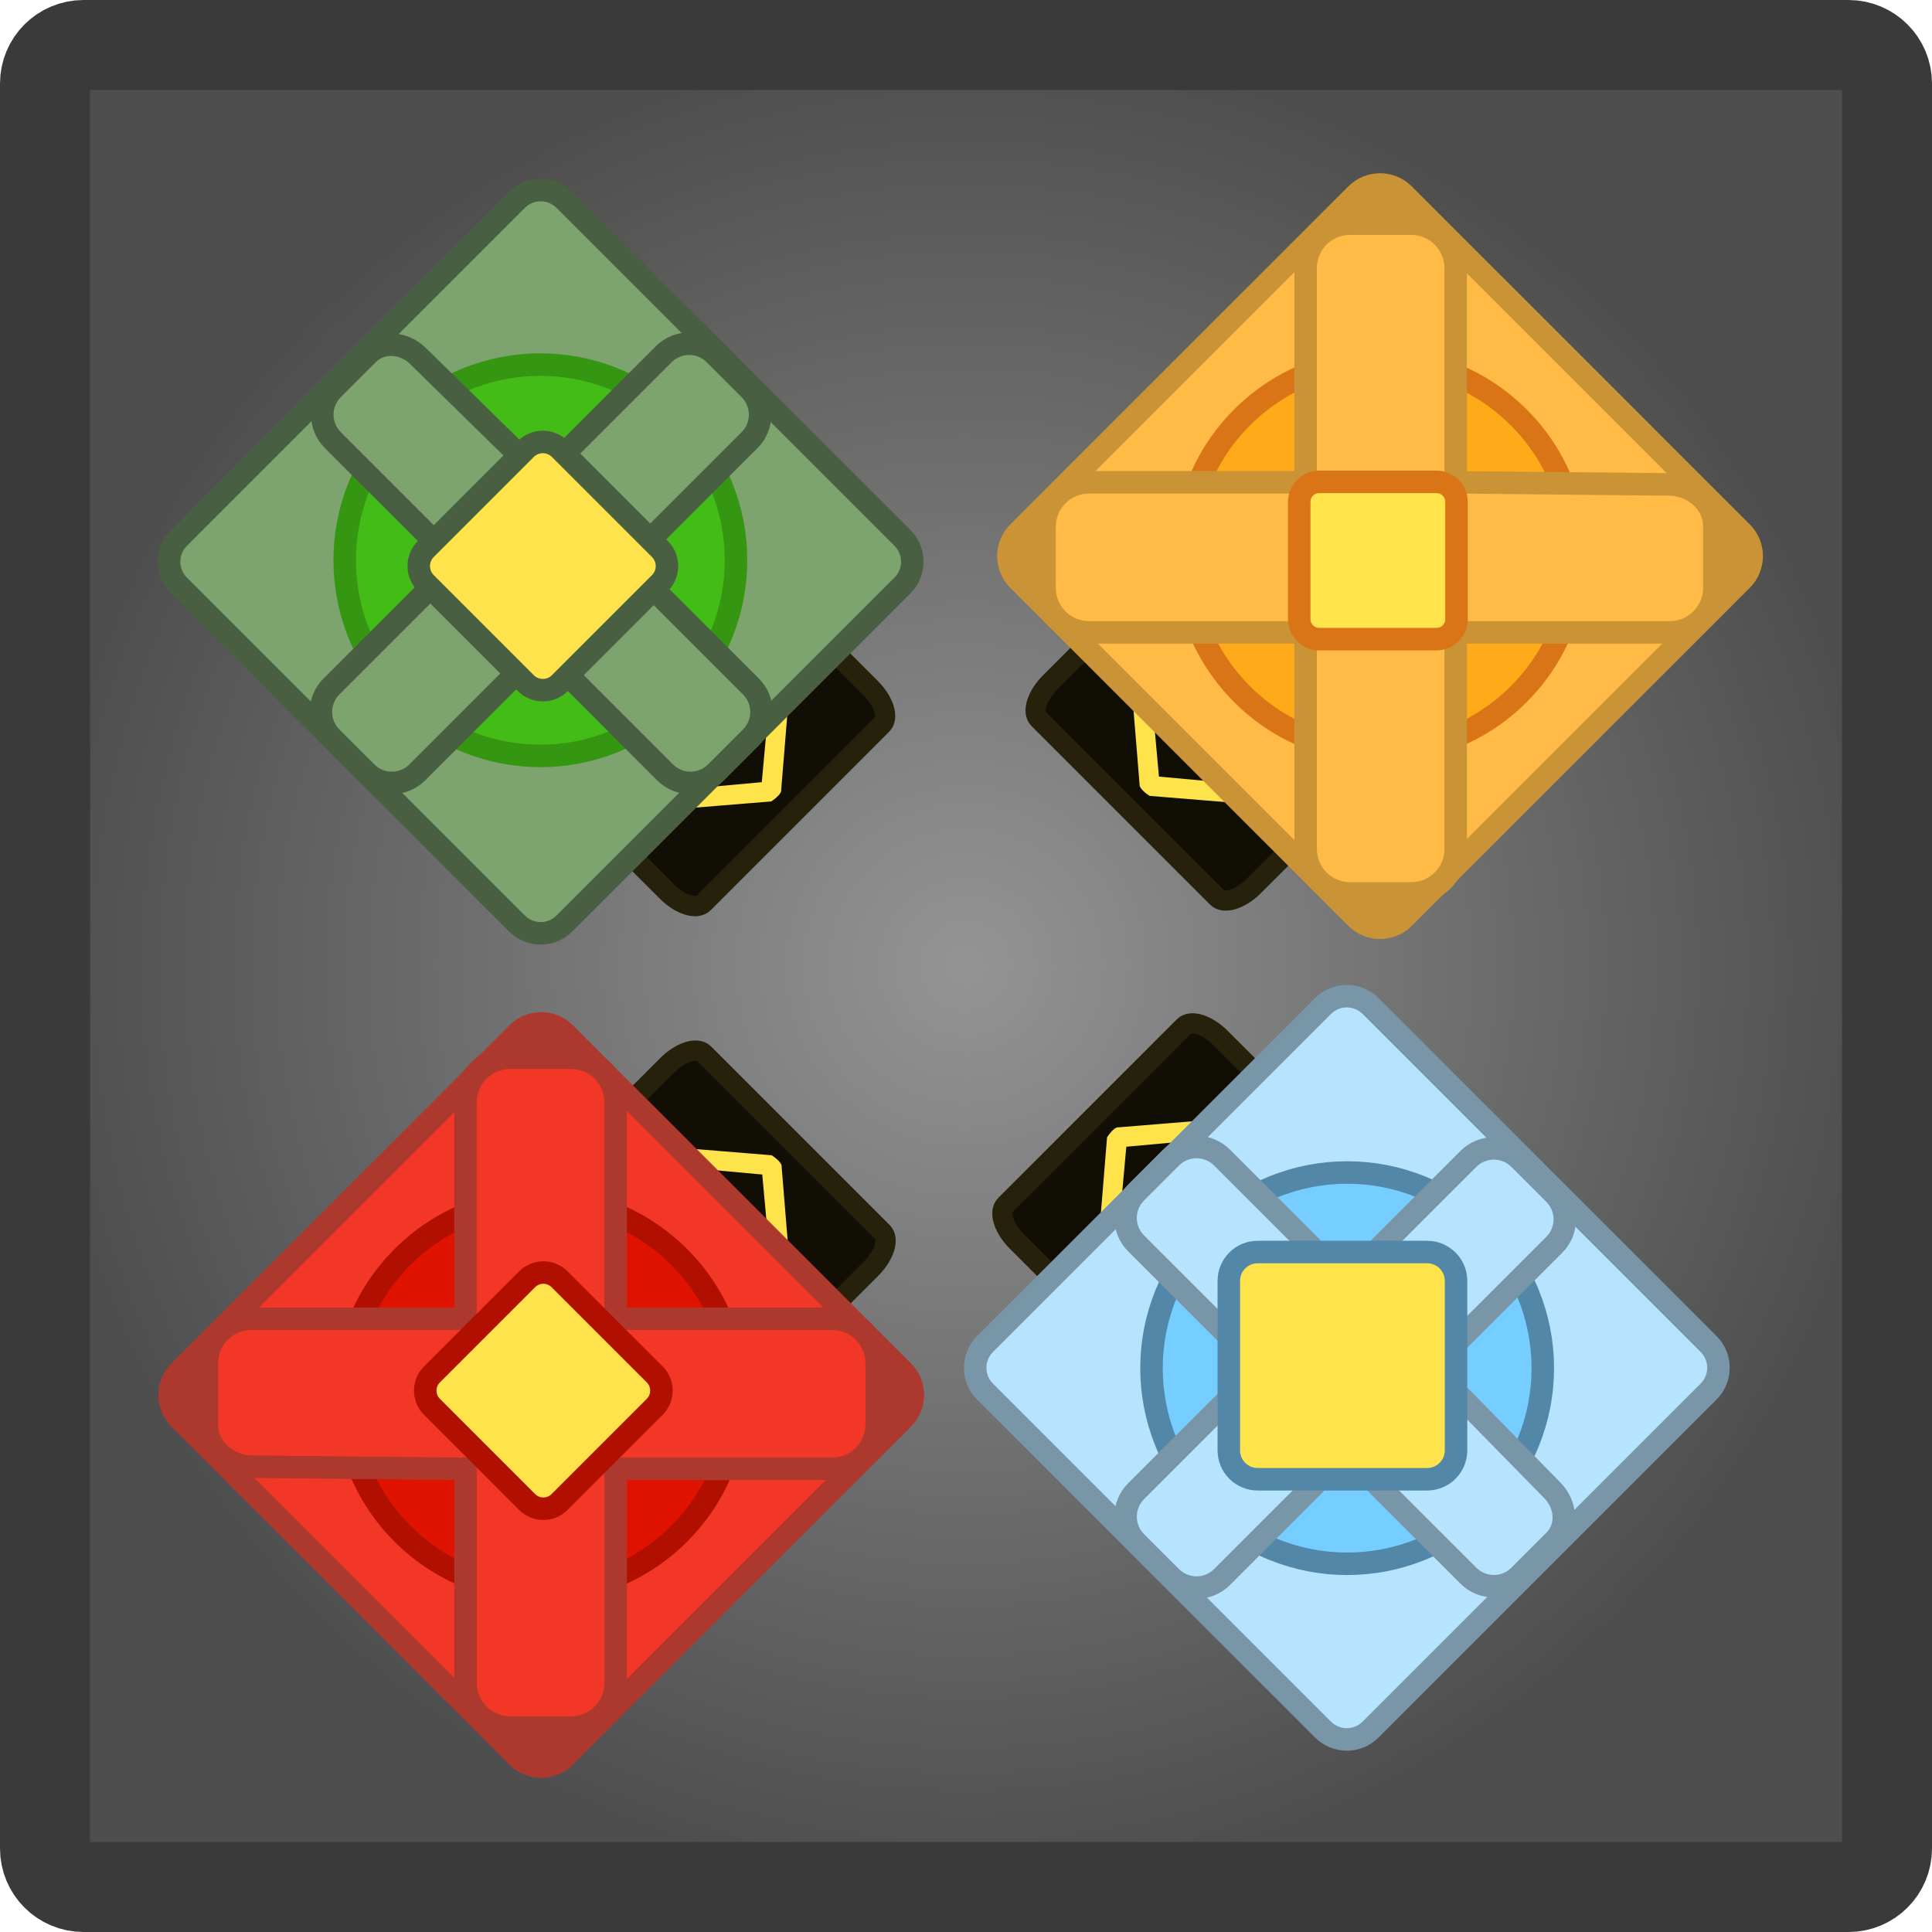 <svg version="1.1" xmlns="http://www.w3.org/2000/svg" xmlns:xlink="http://www.w3.org/1999/xlink" width="214.653" height="214.653" viewBox="0,0,214.653,214.653"><defs><radialGradient cx="240" cy="180" r="102.327" gradientUnits="userSpaceOnUse" id="color-1"><stop offset="0" stop-color="#949494"/><stop offset="1" stop-color="#4e4e4e"/></radialGradient></defs><g transform="translate(-132.673,-72.673)"><g data-paper-data="{&quot;isPaintingLayer&quot;:true}" fill-rule="nonzero" stroke-miterlimit="10" stroke-dasharray="" stroke-dashoffset="0" style="mix-blend-mode: normal"><path d="M141.951,282.327c-2.363,0 -4.278,-1.915 -4.278,-4.278v-196.098c0,-2.363 1.915,-4.278 4.278,-4.278h196.098c2.363,0 4.278,1.915 4.278,4.278v196.098c0,2.363 -1.915,4.278 -4.278,4.278z" fill="url(#color-1)" stroke="#3a3a3a" stroke-width="10" stroke-linecap="butt" stroke-linejoin="miter"/><path d="" fill="none" stroke="#ffe34b" stroke-width="2.25" stroke-linecap="round" stroke-linejoin="miter"/><path d="" fill="none" stroke="#ffe34b" stroke-width="2.25" stroke-linecap="round" stroke-linejoin="miter"/><path d="" fill="none" stroke="#ffe34b" stroke-width="2.25" stroke-linecap="round" stroke-linejoin="miter"/><path d="" fill="none" stroke="#ffe34b" stroke-width="2.25" stroke-linecap="round" stroke-linejoin="miter"/><path d="" fill="none" stroke="#ffe34b" stroke-width="2.25" stroke-linecap="round" stroke-linejoin="miter"/><g fill="none" stroke="#ffe34b" stroke-width="2.25" stroke-linecap="round" stroke-linejoin="miter"><path d=""/><path d=""/></g><path d="" fill="none" stroke="#ffe34b" stroke-width="2.25" stroke-linecap="round" stroke-linejoin="miter"/><path d="" fill="none" stroke="#ffe34b" stroke-width="2.25" stroke-linecap="round" stroke-linejoin="miter"/><path d="" fill="none" stroke="#ffe34b" stroke-width="2.25" stroke-linecap="round" stroke-linejoin="miter"/><path d="" fill="none" stroke="#ffe34b" stroke-width="2.25" stroke-linecap="round" stroke-linejoin="miter"/><path d="" fill="none" stroke="#ffe34b" stroke-width="2.25" stroke-linecap="round" stroke-linejoin="miter"/><g fill="none" stroke="#ffe34b" stroke-width="2.25" stroke-linecap="round" stroke-linejoin="miter"><path d=""/><path d=""/></g><path d="M245.653,210.603c-1.469,-1.469 -2.037,-3.284 -1.268,-4.053l19.831,-19.831c0.769,-0.769 2.583,-0.201 4.053,1.268l37.886,37.886c1.469,1.469 2.037,3.284 1.268,4.053l-19.831,19.831c-0.769,0.769 -2.584,0.201 -4.053,-1.268z" fill="#100e05" stroke="#25210b" stroke-width="2.25" stroke-linecap="butt" stroke-linejoin="miter"/><path d="M286.075,213.605c0,0 0.683,0.524 0.756,0.968c0.073,0.444 -0.381,1.311 -0.381,1.311l-12.734,0.22l-0.218,12.627c0,0 -0.866,0.454 -1.311,0.381c-0.444,-0.073 -0.968,-0.756 -0.968,-0.756l0.103,-13.551c0,0 0.663,-1.143 1.245,-1.106c0.021,0.001 0.042,0.004 0.063,0.009z" fill="#ffe34b" stroke="none" stroke-width="0" stroke-linecap="butt" stroke-linejoin="miter"/><path d="M269.491,196.9c0,0 0.6,0.441 0.637,0.85c0.038,0.408 -0.445,1.246 -0.445,1.246l-11.871,1.083l-1.074,11.771c0,0 -0.838,0.482 -1.246,0.445c-0.408,-0.038 -0.85,-0.637 -0.85,-0.637l1.03,-12.624c0,0 0.696,-1.11 1.235,-1.115c0.02,-0 0.039,0.001 0.058,0.004z" fill="#ffe34b" stroke="none" stroke-width="0" stroke-linecap="butt" stroke-linejoin="miter"/><path d="M277.938,205.469c0,0 0.683,0.524 0.756,0.968c0.073,0.444 -0.381,1.311 -0.381,1.311l-12.734,0.22l-0.218,12.627c0,0 -0.866,0.454 -1.311,0.381c-0.444,-0.073 -0.968,-0.756 -0.968,-0.756l0.103,-13.551c0,0 0.663,-1.143 1.245,-1.106c0.021,0.001 0.042,0.004 0.063,0.009z" fill="#ffe34b" stroke="none" stroke-width="0" stroke-linecap="butt" stroke-linejoin="miter"/><path d="M302.385,229.916c0,0 0.683,0.524 0.756,0.968c0.073,0.444 -0.381,1.311 -0.381,1.311l-12.734,0.22l-0.218,12.627c0,0 -0.866,0.454 -1.311,0.381c-0.444,-0.073 -0.968,-0.756 -0.968,-0.756l0.103,-13.551c0,0 0.663,-1.143 1.245,-1.106c0.021,0.001 0.042,0.004 0.063,0.009z" fill="#ffe34b" stroke="none" stroke-width="0" stroke-linecap="butt" stroke-linejoin="miter"/><path d="M294.249,221.779c0,0 0.683,0.524 0.756,0.968c0.073,0.444 -0.381,1.311 -0.381,1.311l-12.734,0.22l-0.218,12.627c0,0 -0.866,0.454 -1.311,0.381c-0.444,-0.073 -0.968,-0.756 -0.968,-0.756l0.103,-13.551c0,0 0.663,-1.143 1.245,-1.106c0.021,0.001 0.042,0.004 0.063,0.009z" fill="#ffe34b" stroke="none" stroke-width="0" stroke-linecap="butt" stroke-linejoin="miter"/><path d="M233.913,220.875c-1.457,-1.457 -1.407,-3.868 0.11,-5.385l39.133,-39.133c1.518,-1.518 3.929,-1.567 5.385,-0.11l37.56,37.56c1.457,1.457 1.407,3.868 -0.11,5.385l-39.133,39.133c-1.518,1.518 -3.929,1.567 -5.385,0.11z" fill="none" stroke="none" stroke-width="0" stroke-linecap="butt" stroke-linejoin="miter"/><path d="M242.111,227.279c-1.457,-1.457 -1.457,-3.818 0,-5.275l37.56,-37.56c1.457,-1.457 3.818,-1.457 5.275,0l37.56,37.56c1.457,1.457 1.457,3.818 0,5.275l-37.56,37.56c-1.457,1.457 -3.818,1.457 -5.275,0z" fill="#b6e4ff" stroke="#7996a8" stroke-width="2.5" stroke-linecap="butt" stroke-linejoin="miter"/><path d="M266.976,209.309c8.489,-8.489 22.253,-8.489 30.742,0c8.489,8.489 8.489,22.253 0,30.742c-8.489,8.489 -22.253,8.489 -30.742,-0c-8.489,-8.489 -8.489,-22.253 0,-30.742z" fill="#76cdff" stroke="#5287a8" stroke-width="2.5" stroke-linecap="butt" stroke-linejoin="miter"/><path d="M258.9,210.822c-1.562,-1.562 -1.562,-4.095 0,-5.657l3.884,-3.884c1.562,-1.562 4.095,-1.562 5.657,0l13.764,13.764l13.611,-13.611c1.562,-1.562 4.095,-1.562 5.657,0l3.884,3.884c1.562,1.562 1.562,4.095 0,5.657l-13.611,13.611l13.381,13.653c1.562,1.562 1.792,4.053 0.23,5.615l-3.884,3.884c-1.562,1.562 -4.095,1.562 -5.657,0l-13.611,-13.611l-13.764,13.764c-1.562,1.562 -4.095,1.562 -5.657,0l-3.884,-3.884c-1.562,-1.562 -1.562,-4.095 0,-5.657l13.764,-13.764z" fill="#b6e4ff" stroke="#7996a8" stroke-width="2.5" stroke-linecap="round" stroke-linejoin="round"/><path d="M291.24,211.779c1.769,0 3.204,1.434 3.204,3.204v18.837c0,1.769 -1.434,3.204 -3.204,3.204h-18.837c-1.769,0 -3.204,-1.434 -3.204,-3.204v-18.837c0,-1.769 1.434,-3.204 3.204,-3.204z" fill="#ffe34b" stroke="#5287a8" stroke-width="2.5" stroke-linecap="butt" stroke-linejoin="bevel"/><path d="M168.9,133.849c-1.469,-1.469 -2.037,-3.284 -1.268,-4.053l19.831,-19.831c0.769,-0.769 2.583,-0.201 4.053,1.268l37.886,37.886c1.469,1.469 2.037,3.284 1.268,4.053l-19.831,19.831c-0.769,0.769 -2.583,0.201 -4.053,-1.268z" data-paper-data="{&quot;index&quot;:null}" fill="#100e05" stroke="#25210b" stroke-width="2.25" stroke-linecap="butt" stroke-linejoin="miter"/><path d="M203.681,144.758c0.004,0.021 0.007,0.042 0.009,0.063c0.037,0.582 -1.106,1.245 -1.106,1.245l-13.551,0.103c0,0 -0.683,-0.524 -0.756,-0.968c-0.073,-0.444 0.381,-1.311 0.381,-1.311l12.627,-0.218l0.22,-12.734c0,0 0.866,-0.454 1.311,-0.381c0.444,0.073 0.968,0.756 0.968,0.756z" data-paper-data="{&quot;index&quot;:null}" fill="#ffe34b" stroke="none" stroke-width="0" stroke-linecap="butt" stroke-linejoin="miter"/><path d="M219.467,160.423c0.003,0.019 0.004,0.039 0.004,0.058c-0.005,0.539 -1.115,1.235 -1.115,1.235l-12.624,1.03c0,0 -0.6,-0.441 -0.637,-0.85c-0.038,-0.408 0.445,-1.246 0.445,-1.246l11.771,-1.074l1.083,-11.871c0,0 0.838,-0.482 1.246,-0.445c0.408,0.038 0.85,0.637 0.85,0.637z" data-paper-data="{&quot;index&quot;:null}" fill="#ffe34b" stroke="none" stroke-width="0" stroke-linecap="butt" stroke-linejoin="miter"/><path d="M211.818,152.895c0.004,0.021 0.007,0.042 0.009,0.063c0.037,0.582 -1.106,1.245 -1.106,1.245l-13.551,0.103c0,0 -0.683,-0.524 -0.756,-0.968c-0.073,-0.444 0.381,-1.311 0.381,-1.311l12.627,-0.218l0.22,-12.734c0,0 0.866,-0.454 1.311,-0.381c0.444,0.073 0.968,0.756 0.968,0.756z" data-paper-data="{&quot;index&quot;:null}" fill="#ffe34b" stroke="none" stroke-width="0" stroke-linecap="butt" stroke-linejoin="miter"/><path d="M187.371,128.448c0.004,0.021 0.007,0.042 0.009,0.063c0.037,0.582 -1.106,1.245 -1.106,1.245l-13.551,0.103c0,0 -0.683,-0.524 -0.756,-0.968c-0.073,-0.444 0.381,-1.311 0.381,-1.311l12.627,-0.218l0.22,-12.734c0,0 0.866,-0.454 1.311,-0.381c0.444,0.073 0.968,0.756 0.968,0.756z" data-paper-data="{&quot;index&quot;:null}" fill="#ffe34b" stroke="none" stroke-width="0" stroke-linecap="butt" stroke-linejoin="miter"/><path d="M195.508,136.585c0.004,0.021 0.007,0.042 0.009,0.063c0.037,0.582 -1.106,1.245 -1.106,1.245l-13.551,0.103c0,0 -0.683,-0.524 -0.756,-0.968c-0.073,-0.444 0.381,-1.311 0.381,-1.311l12.627,-0.218l0.22,-12.734c0,0 0.866,-0.454 1.311,-0.381c0.444,0.073 0.968,0.756 0.968,0.756z" data-paper-data="{&quot;index&quot;:null}" fill="#ffe34b" stroke="none" stroke-width="0" stroke-linecap="butt" stroke-linejoin="miter"/><path d="M158.954,145.916c-1.457,-1.457 -1.407,-3.868 0.11,-5.385l39.133,-39.133c1.518,-1.518 3.929,-1.567 5.385,-0.11l37.56,37.56c1.457,1.457 1.407,3.868 -0.11,5.385l-39.133,39.133c-1.518,1.518 -3.929,1.567 -5.385,0.11z" data-paper-data="{&quot;index&quot;:null}" fill="none" stroke="none" stroke-width="0" stroke-linecap="butt" stroke-linejoin="miter"/><path d="M152.549,137.717c-1.457,-1.457 -1.457,-3.818 0,-5.275l37.56,-37.56c1.457,-1.457 3.818,-1.457 5.275,0l37.56,37.56c1.457,1.457 1.457,3.818 0,5.275l-37.56,37.56c-1.457,1.457 -3.818,1.457 -5.275,0z" data-paper-data="{&quot;index&quot;:null}" fill="#7da36f" stroke="#495f41" stroke-width="2.5" stroke-linecap="butt" stroke-linejoin="miter"/><path d="M177.337,150.289c-8.489,-8.489 -8.489,-22.253 -0,-30.742c8.489,-8.489 22.253,-8.489 30.742,0c8.489,8.489 8.489,22.253 0,30.742c-8.489,8.489 -22.253,8.489 -30.742,0z" data-paper-data="{&quot;index&quot;:null}" fill="#43bc17" stroke="#359612" stroke-width="2.5" stroke-linecap="butt" stroke-linejoin="miter"/><path d="M192.802,144.724l-13.764,13.764c-1.562,1.562 -4.095,1.562 -5.657,0l-3.884,-3.884c-1.562,-1.562 -1.562,-4.095 0,-5.657l13.764,-13.764l-13.611,-13.611c-1.562,-1.562 -1.562,-4.095 0,-5.657l3.884,-3.884c1.562,-1.562 4.053,-1.332 5.615,0.23l13.653,13.381l13.611,-13.611c1.562,-1.562 4.095,-1.562 5.657,0l3.884,3.884c1.562,1.562 1.562,4.095 0,5.657l-13.611,13.611l13.764,13.764c1.562,1.562 1.562,4.095 0,5.657l-3.884,3.884c-1.562,1.562 -4.095,1.562 -5.657,0z" data-paper-data="{&quot;index&quot;:null}" fill="#7da36f" stroke="#495f41" stroke-width="2.5" stroke-linecap="round" stroke-linejoin="round"/><path d="M191.097,122.559c1.044,-1.044 2.737,-1.044 3.781,0l11.116,11.116c1.044,1.044 1.044,2.737 0,3.781l-11.116,11.116c-1.044,1.044 -2.737,1.044 -3.781,0l-11.116,-11.116c-1.044,-1.044 -1.044,-2.737 0,-3.781z" data-paper-data="{&quot;index&quot;:null}" fill="#ffe34b" stroke="#495f41" stroke-width="2.5" stroke-linecap="butt" stroke-linejoin="bevel"/><path d="M271.963,171.116c-1.469,1.469 -3.284,2.037 -4.053,1.268l-19.831,-19.831c-0.769,-0.769 -0.201,-2.584 1.268,-4.053l37.886,-37.886c1.469,-1.469 3.284,-2.037 4.053,-1.268l19.831,19.831c0.769,0.769 0.201,2.584 -1.268,4.053z" fill="#100e05" stroke="#25210b" stroke-width="2.25" stroke-linecap="butt" stroke-linejoin="miter"/><path d="M274.965,130.694c0,0 0.524,-0.683 0.968,-0.756c0.444,-0.073 1.311,0.381 1.311,0.381l0.22,12.734l12.627,0.218c0,0 0.454,0.866 0.381,1.311c-0.073,0.444 -0.756,0.968 -0.756,0.968l-13.551,-0.103c0,0 -1.143,-0.663 -1.106,-1.245c0.001,-0.021 0.004,-0.042 0.009,-0.063z" fill="#ffe34b" stroke="none" stroke-width="0" stroke-linecap="butt" stroke-linejoin="miter"/><path d="M258.26,147.279c0,0 0.441,-0.6 0.85,-0.637c0.408,-0.038 1.246,0.445 1.246,0.445l1.083,11.871l11.771,1.074c0,0 0.482,0.838 0.445,1.246c-0.038,0.408 -0.637,0.85 -0.637,0.85l-12.624,-1.03c0,0 -1.11,-0.696 -1.115,-1.235c-0,-0.02 0.001,-0.039 0.004,-0.058z" fill="#ffe34b" stroke="none" stroke-width="0" stroke-linecap="butt" stroke-linejoin="miter"/><path d="M266.828,138.831c0,0 0.524,-0.683 0.968,-0.756c0.444,-0.073 1.311,0.381 1.311,0.381l0.22,12.734l12.627,0.218c0,0 0.454,0.866 0.381,1.311c-0.073,0.444 -0.756,0.968 -0.756,0.968l-13.551,-0.103c0,0 -1.143,-0.663 -1.106,-1.245c0.001,-0.021 0.004,-0.042 0.009,-0.063z" fill="#ffe34b" stroke="none" stroke-width="0" stroke-linecap="butt" stroke-linejoin="miter"/><path d="M291.276,114.384c0,0 0.524,-0.683 0.968,-0.756c0.444,-0.073 1.311,0.381 1.311,0.381l0.22,12.734l12.627,0.218c0,0 0.454,0.866 0.381,1.311c-0.073,0.444 -0.756,0.968 -0.756,0.968l-13.551,-0.103c0,0 -1.143,-0.663 -1.106,-1.245c0.001,-0.021 0.004,-0.042 0.009,-0.063z" fill="#ffe34b" stroke="none" stroke-width="0" stroke-linecap="butt" stroke-linejoin="miter"/><path d="M283.139,122.521c0,0 0.524,-0.683 0.968,-0.756c0.444,-0.073 1.311,0.381 1.311,0.381l0.22,12.734l12.627,0.218c0,0 0.454,0.866 0.381,1.311c-0.073,0.444 -0.756,0.968 -0.756,0.968l-13.551,-0.103c0,0 -1.143,-0.663 -1.106,-1.245c0.001,-0.021 0.004,-0.042 0.009,-0.063z" fill="#ffe34b" stroke="none" stroke-width="0" stroke-linecap="butt" stroke-linejoin="miter"/><path d="M282.235,182.857c-1.457,1.457 -3.868,1.407 -5.385,-0.11l-39.133,-39.133c-1.518,-1.518 -1.567,-3.929 -0.11,-5.385l37.56,-37.56c1.457,-1.457 3.868,-1.407 5.385,0.11l39.133,39.133c1.518,1.518 1.567,3.929 0.11,5.385z" fill="none" stroke="none" stroke-width="0" stroke-linecap="butt" stroke-linejoin="miter"/><path d="M288.639,174.658c-1.457,1.457 -3.818,1.457 -5.275,0l-37.56,-37.56c-1.457,-1.457 -1.457,-3.818 0,-5.275l37.56,-37.56c1.457,-1.457 3.818,-1.457 5.275,0l37.56,37.56c1.457,1.457 1.457,3.818 0,5.275z" fill="#ffbb45" stroke="#ca9436" stroke-width="2.5" stroke-linecap="butt" stroke-linejoin="miter"/><path d="M270.669,149.793c-8.489,-8.489 -8.489,-22.253 0,-30.742c8.489,-8.489 22.253,-8.489 30.742,-0c8.489,8.489 8.489,22.253 0,30.742c-8.489,8.489 -22.253,8.489 -30.742,0z" fill="#ffaa19" stroke="#d97516" stroke-width="2.5" stroke-linecap="butt" stroke-linejoin="miter"/><path d="M253.67,142.934c-2.73,0 -4.944,-2.213 -4.944,-4.944l0,-6.79c0,-2.73 2.213,-4.944 4.944,-4.944l24.059,-0v-23.791c0,-2.73 2.213,-4.944 4.944,-4.944h6.79c2.73,0 4.944,2.213 4.944,4.944v23.791l23.627,0.238c2.73,0 5.109,1.975 5.109,4.706l0,6.79c0,2.73 -2.213,4.944 -4.944,4.944h-23.791l-0,24.059c0,2.73 -2.213,4.944 -4.944,4.944l-6.79,0c-2.73,0 -4.944,-2.213 -4.944,-4.944l0,-24.059z" fill="#ffbb45" stroke="#ca9436" stroke-width="2.5" stroke-linecap="round" stroke-linejoin="round"/><path d="M292.28,126.211c1.225,0 2.217,0.993 2.217,2.217v13.038c0,1.225 -0.993,2.217 -2.217,2.217h-13.038c-1.225,0 -2.217,-0.993 -2.217,-2.217v-13.038c0,-1.225 0.993,-2.217 2.217,-2.217z" fill="#ffe34b" stroke="#d97516" stroke-width="2.5" stroke-linecap="butt" stroke-linejoin="bevel"/><path d="M247.702,134.909c-0.088,0.884 0.833,1.784 0.058,2.559c-0.798,0.798 -1.713,0.234 -2.133,-0.456c-0.462,-0.76 -0.752,-6.534 1.462,-5.93c0.414,-0.107 0.873,0.002 1.197,0.326c0.488,0.488 0.488,1.28 0,1.768c-0.038,0.038 -0.079,0.074 -0.121,0.106c-0.175,0.48 -0.397,0.963 -0.463,1.627z" fill="#ca9436" stroke="none" stroke-width="0.5" stroke-linecap="butt" stroke-linejoin="miter"/><path d="M288.684,97.047c-0.977,0.266 -1.368,-0.948 -2.334,-0.682c-0.566,0.156 -2.444,1 -2.899,0.876c-0.414,0.107 -0.873,-0.002 -1.197,-0.326c-0.481,-0.481 -0.488,-1.255 -0.022,-1.745c1.23,-3.298 11.001,0.637 6.452,1.877z" fill="#ca9436" stroke="none" stroke-width="0.5" stroke-linecap="butt" stroke-linejoin="miter"/><path d="M326.111,131.998c2.95,5.852 -3.794,8.083 -2.93,2.252c0.102,-0.685 -0.038,-1.913 0.044,-2.214c-0.107,-0.414 0.002,-0.873 0.326,-1.197c0.488,-0.488 1.28,-0.488 1.768,0c0.052,0.052 0.098,0.107 0.139,0.165c0.225,0.217 0.425,0.542 0.652,0.993z" fill="#ca9436" stroke="none" stroke-width="0.5" stroke-linecap="butt" stroke-linejoin="miter"/><path d="M285.382,172.502c0.639,0.016 3.692,-2.836 3.692,0.213c0,1.31 -5.4,3.728 -6.264,2.216c-0.089,-0.053 -0.173,-0.117 -0.25,-0.194c-0.488,-0.488 -0.488,-1.28 0,-1.768c0.068,-0.534 2.232,-0.482 2.821,-0.467z" fill="#ca9436" stroke="none" stroke-width="0.5" stroke-linecap="butt" stroke-linejoin="miter"/><path d="M206.838,191.009c1.469,-1.469 3.284,-2.037 4.053,-1.268l19.831,19.831c0.769,0.769 0.201,2.584 -1.268,4.053l-37.886,37.886c-1.469,1.469 -3.284,2.037 -4.053,1.268l-19.831,-19.831c-0.769,-0.769 -0.201,-2.584 1.268,-4.053z" fill="#100e05" stroke="#25210b" stroke-width="2.25" stroke-linecap="butt" stroke-linejoin="miter"/><path d="M203.836,231.43c0,0 -0.524,0.683 -0.968,0.756c-0.444,0.073 -1.311,-0.381 -1.311,-0.381l-0.22,-12.734l-12.627,-0.218c0,0 -0.454,-0.866 -0.381,-1.311c0.073,-0.444 0.756,-0.968 0.756,-0.968l13.551,0.103c0,0 1.143,0.663 1.106,1.245c-0.001,0.021 -0.004,0.042 -0.009,0.063z" fill="#ffe34b" stroke="none" stroke-width="0" stroke-linecap="butt" stroke-linejoin="miter"/><path d="M220.541,214.846c0,0 -0.441,0.6 -0.85,0.637c-0.408,0.038 -1.246,-0.445 -1.246,-0.445l-1.083,-11.871l-11.771,-1.074c0,0 -0.482,-0.838 -0.445,-1.246c0.038,-0.408 0.637,-0.85 0.637,-0.85l12.624,1.03c0,0 1.11,0.696 1.115,1.235c0,0.02 -0.001,0.039 -0.004,0.058z" fill="#ffe34b" stroke="none" stroke-width="0" stroke-linecap="butt" stroke-linejoin="miter"/><path d="M211.972,223.293c0,0 -0.524,0.683 -0.968,0.756c-0.444,0.073 -1.311,-0.381 -1.311,-0.381l-0.22,-12.734l-12.627,-0.218c0,0 -0.454,-0.866 -0.381,-1.311c0.073,-0.444 0.756,-0.968 0.756,-0.968l13.551,0.103c0,0 1.143,0.663 1.106,1.245c-0.001,0.021 -0.004,0.042 -0.009,0.063z" fill="#ffe34b" stroke="none" stroke-width="0" stroke-linecap="butt" stroke-linejoin="miter"/><path d="M187.525,247.741c0,0 -0.524,0.683 -0.968,0.756c-0.444,0.073 -1.311,-0.381 -1.311,-0.381l-0.22,-12.734l-12.627,-0.218c0,0 -0.454,-0.866 -0.381,-1.311c0.073,-0.444 0.756,-0.968 0.756,-0.968l13.551,0.103c0,0 1.143,0.663 1.106,1.245c-0.001,0.021 -0.004,0.042 -0.009,0.063z" fill="#ffe34b" stroke="none" stroke-width="0" stroke-linecap="butt" stroke-linejoin="miter"/><path d="M195.662,239.604c0,0 -0.524,0.683 -0.968,0.756c-0.444,0.073 -1.311,-0.381 -1.311,-0.381l-0.22,-12.734l-12.627,-0.218c0,0 -0.454,-0.866 -0.381,-1.311c0.073,-0.444 0.756,-0.968 0.756,-0.968l13.551,0.103c0,0 1.143,0.663 1.106,1.245c-0.001,0.021 -0.004,0.042 -0.009,0.063z" fill="#ffe34b" stroke="none" stroke-width="0" stroke-linecap="butt" stroke-linejoin="miter"/><path d="M196.566,179.268c1.457,-1.457 3.868,-1.407 5.385,0.11l39.133,39.133c1.518,1.518 1.567,3.929 0.11,5.385l-37.56,37.56c-1.457,1.457 -3.868,1.407 -5.385,-0.11l-39.133,-39.133c-1.518,-1.518 -1.567,-3.929 -0.11,-5.385z" fill="none" stroke="none" stroke-width="0" stroke-linecap="butt" stroke-linejoin="miter"/><path d="M190.162,187.467c1.457,-1.457 3.818,-1.457 5.275,0l37.56,37.56c1.457,1.457 1.457,3.818 0,5.275l-37.56,37.56c-1.457,1.457 -3.818,1.457 -5.275,0l-37.56,-37.56c-1.457,-1.457 -1.457,-3.818 0,-5.275z" fill="#f23726" stroke="#ad392e" stroke-width="2.5" stroke-linecap="butt" stroke-linejoin="miter"/><path d="M208.132,212.331c8.489,8.489 8.489,22.253 0,30.742c-8.489,8.489 -22.253,8.489 -30.742,0c-8.489,-8.489 -8.489,-22.253 0,-30.742c8.489,-8.489 22.253,-8.489 30.742,0z" fill="#e01300" stroke="#b10f00" stroke-width="2.5" stroke-linecap="butt" stroke-linejoin="miter"/><path d="M225.131,219.19c2.73,0 4.944,2.213 4.944,4.944l-0,6.79c0,2.73 -2.213,4.944 -4.944,4.944l-24.059,0v23.791c0,2.73 -2.213,4.944 -4.944,4.944h-6.79c-2.73,0 -4.944,-2.213 -4.944,-4.944v-23.791l-23.627,-0.238c-2.73,0 -5.109,-1.975 -5.109,-4.706l-0,-6.79c0,-2.73 2.213,-4.944 4.944,-4.944h23.791l0,-24.059c0,-2.73 2.213,-4.944 4.944,-4.944l6.79,-0c2.73,0 4.944,2.213 4.944,4.944l-0,24.059z" fill="#f23726" stroke="#ad392e" stroke-width="2.5" stroke-linecap="round" stroke-linejoin="round"/><path d="M180.665,228.976c-0.993,-0.993 -0.993,-2.604 0,-3.597l10.577,-10.577c0.993,-0.993 2.604,-0.993 3.597,0l10.577,10.577c0.993,0.993 0.993,2.604 0,3.597l-10.577,10.577c-0.993,0.993 -2.604,0.993 -3.597,0z" fill="#ffe34b" stroke="#b10f00" stroke-width="2.5" stroke-linecap="butt" stroke-linejoin="bevel"/><path d="M230.995,227.111c0.088,-0.884 -0.833,-1.784 -0.058,-2.559c0.798,-0.798 1.713,-0.234 2.133,0.456c0.462,0.76 0.752,6.534 -1.462,5.93c-0.414,0.107 -0.873,-0.002 -1.197,-0.326c-0.488,-0.488 -0.488,-1.28 0,-1.768c0.038,-0.038 0.079,-0.074 0.121,-0.106c0.175,-0.48 0.397,-0.963 0.463,-1.627z" fill="#ad392e" stroke="none" stroke-width="0.5" stroke-linecap="butt" stroke-linejoin="miter"/><path d="M190.013,264.974c0.977,-0.266 1.368,0.948 2.334,0.682c0.566,-0.156 2.444,-1 2.899,-0.876c0.414,-0.107 0.873,0.002 1.197,0.326c0.481,0.481 0.488,1.255 0.022,1.745c-1.23,3.298 -11.001,-0.637 -6.452,-1.877z" fill="#ad392e" stroke="none" stroke-width="0.5" stroke-linecap="butt" stroke-linejoin="miter"/><path d="M152.69,230.127c-2.95,-5.852 3.794,-8.083 2.93,-2.252c-0.102,0.685 0.038,1.913 -0.044,2.214c0.107,0.414 -0.002,0.873 -0.326,1.197c-0.488,0.488 -1.28,0.488 -1.768,0c-0.052,-0.052 -0.098,-0.107 -0.139,-0.165c-0.225,-0.217 -0.425,-0.542 -0.652,-0.993z" fill="#ad392e" stroke="none" stroke-width="0.5" stroke-linecap="butt" stroke-linejoin="miter"/><path d="M193.419,189.623c-0.639,-0.016 -3.692,2.836 -3.692,-0.213c0,-1.31 5.4,-3.728 6.264,-2.216c0.089,0.053 0.173,0.117 0.25,0.194c0.488,0.488 0.488,1.28 0,1.768c-0.068,0.534 -2.232,0.482 -2.821,0.467z" fill="#ad392e" stroke="none" stroke-width="0.5" stroke-linecap="butt" stroke-linejoin="miter"/></g></g></svg><!--rotationCenter:107.32668566001908:107.326685660019-->